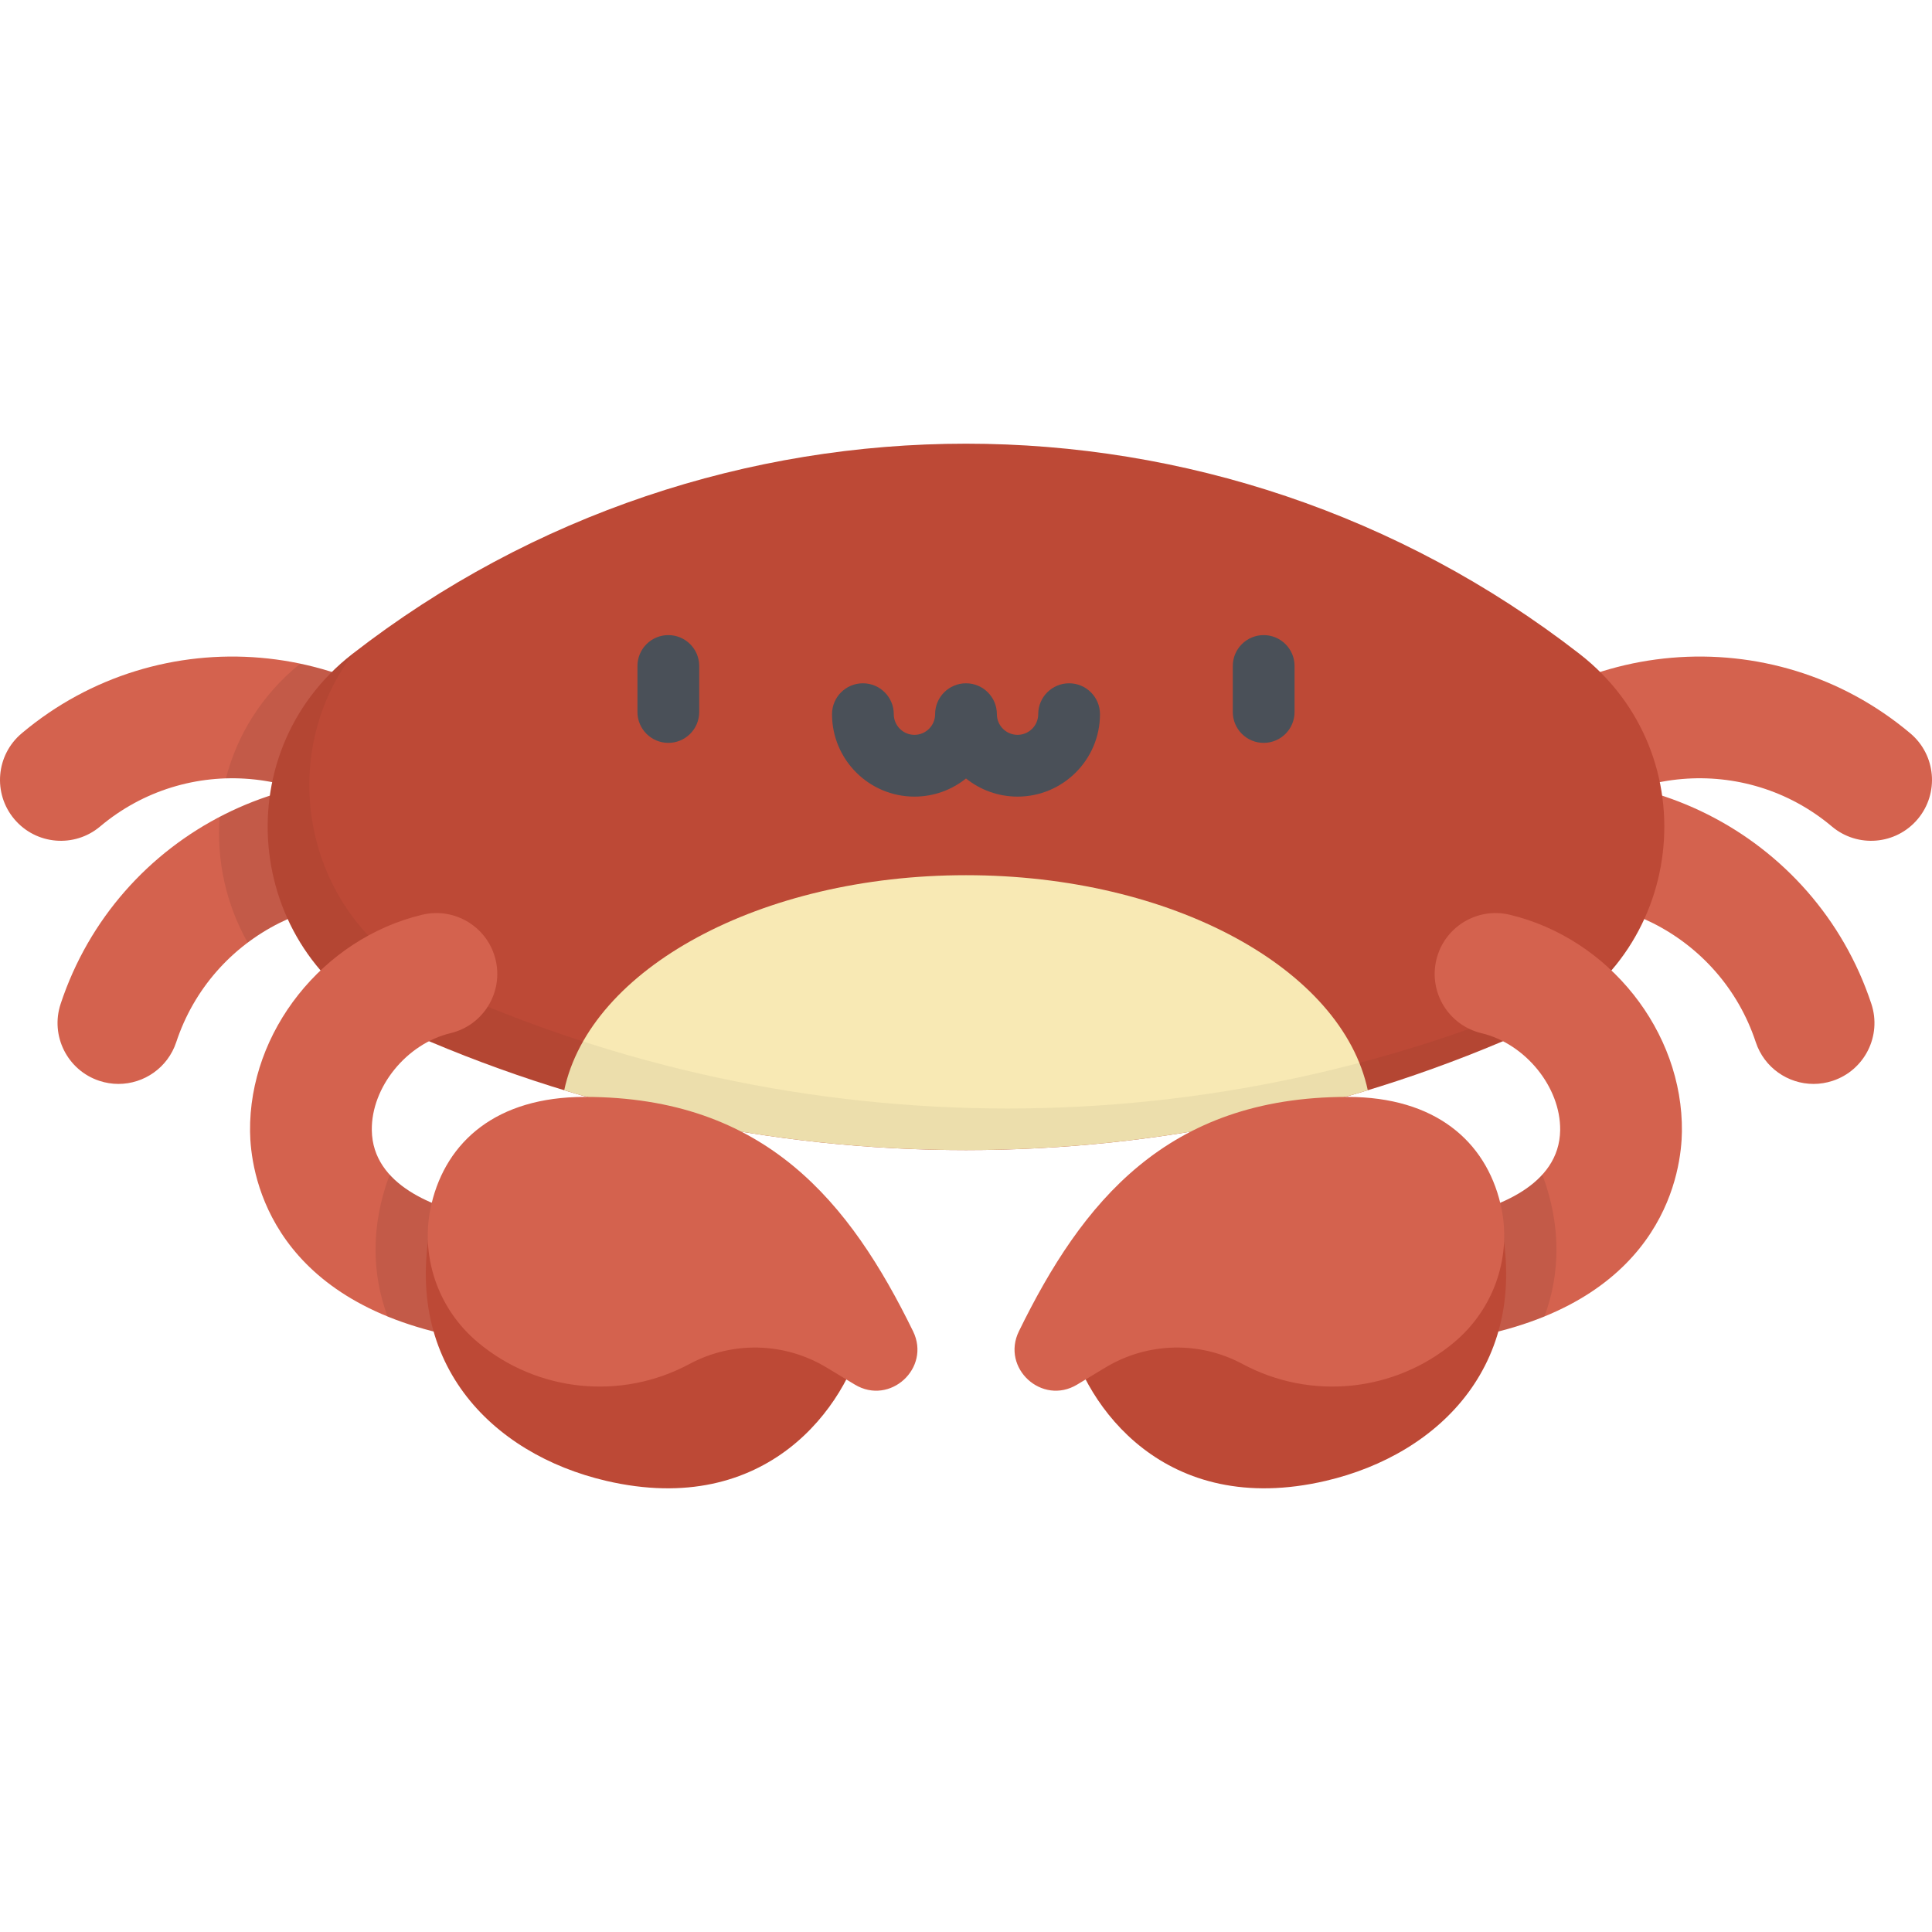 <?xml version="1.0" encoding="iso-8859-1"?>
<!-- Generator: Adobe Illustrator 19.0.0, SVG Export Plug-In . SVG Version: 6.00 Build 0)  -->
<svg version="1.1" id="Layer_1" xmlns="http://www.w3.org/2000/svg" xmlns:xlink="http://www.w3.org/1999/xlink" x="0px" y="0px"
	 viewBox="0 0 511.998 511.998" style="enable-background:new 0 0 511.998 511.998;" xml:space="preserve">
<g>
	<path style="fill:#D4624E;" d="M31.39,287.249c-1.68,0-3.386-0.264-5.068-0.821c-8.461-2.797-13.051-11.924-10.254-20.384
		c15.012-45.401,64.16-70.124,109.567-55.116c8.46,2.797,13.051,11.925,10.254,20.385c-2.797,8.459-11.924,13.05-20.384,10.254
		c-28.511-9.43-59.372,6.099-68.799,34.608C44.465,282.954,38.16,287.249,31.39,287.249z"/>
	<path style="fill:#D4624E;" d="M115.608,231.343c-4.596,0.001-9.158-1.951-12.349-5.741c-19.342-22.968-53.763-25.918-76.731-6.575
		c-6.816,5.74-16.994,4.868-22.734-1.948c-5.74-6.816-4.867-16.995,1.948-22.734c36.576-30.806,91.395-26.105,122.2,10.472
		c5.739,6.816,4.867,16.994-1.948,22.734C122.967,230.098,119.276,231.343,115.608,231.343z"/>
</g>
<path style="opacity:0.08;enable-background:new    ;" d="M127.941,204.815c-12.942-15.367-30.127-25.084-48.413-28.928
	c-10.225,8.291-16.725,18.998-19.661,30.402c16.086-0.497,32.243,6.076,43.391,19.313c3.192,3.79,7.755,5.742,12.349,5.741
	c3.669,0,7.359-1.245,10.385-3.793C132.809,221.809,133.681,211.632,127.941,204.815z"/>
<path style="opacity:0.08;enable-background:new    ;" d="M125.635,210.929c-23.186-7.664-47.338-4.949-67.432,5.571
	c-0.854,11.511,1.7,23.169,7.442,33.311c13.793-10.369,32.271-14.06,49.86-8.244c8.461,2.796,17.588-1.795,20.384-10.254
	C138.686,222.854,134.095,213.726,125.635,210.929z"/>
<g>
	<path style="fill:#D4624E;" d="M480.609,287.249c1.68,0,3.386-0.264,5.068-0.821c8.461-2.797,13.051-11.924,10.254-20.384
		c-15.013-45.401-64.16-70.124-109.567-55.116c-8.46,2.797-13.051,11.925-10.254,20.385c2.797,8.459,11.924,13.05,20.384,10.254
		c28.511-9.43,59.372,6.099,68.798,34.608C467.535,282.954,473.839,287.249,480.609,287.249z"/>
	<path style="fill:#D4624E;" d="M396.39,231.343c4.596,0.001,9.158-1.951,12.349-5.741c19.342-22.968,53.763-25.918,76.731-6.575
		c6.816,5.74,16.994,4.868,22.734-1.948c5.74-6.816,4.867-16.995-1.948-22.734c-36.576-30.806-91.395-26.105-122.2,10.472
		c-5.739,6.816-4.867,16.994,1.948,22.734C389.031,230.098,392.722,231.343,396.39,231.343z"/>
</g>
<path style="fill:#BD4936;" d="M93.437,173.262L93.437,173.262c-34.571,26.831-28.229,80.793,11.619,98.879l0,0
	c95.92,43.535,205.966,43.535,301.884,0l0,0c39.848-18.085,46.189-72.048,11.619-98.879l0,0
	C322.902,99.019,189.096,99.019,93.437,173.262z"/>
<g>
	<path style="fill:#4A5058;" d="M177.114,196.868c-4.52,0-8.185-3.664-8.185-8.185v-12.189c0-4.521,3.665-8.185,8.185-8.185
		c4.52,0,8.185,3.664,8.185,8.185v12.189C185.298,193.204,181.634,196.868,177.114,196.868z"/>
	<path style="fill:#4A5058;" d="M334.886,196.868c-4.52,0-8.185-3.664-8.185-8.185v-12.189c0-4.521,3.665-8.185,8.185-8.185
		s8.185,3.664,8.185,8.185v12.189C343.071,193.204,339.406,196.868,334.886,196.868z"/>
	<path style="fill:#4A5058;" d="M269.66,211.11c-5.165,0-9.917-1.802-13.661-4.809c-3.744,3.008-8.496,4.809-13.661,4.809
		c-12.046,0-21.846-9.8-21.846-21.847c0-4.521,3.665-8.185,8.185-8.185c4.52,0,8.185,3.664,8.185,8.185
		c0,3.021,2.457,5.477,5.476,5.477c3.02,0,5.476-2.457,5.476-5.477c0-4.521,3.665-8.185,8.185-8.185s8.185,3.664,8.185,8.185
		c0,3.021,2.457,5.477,5.476,5.477s5.477-2.457,5.477-5.477c0-4.521,3.665-8.185,8.185-8.185c4.52,0,8.185,3.664,8.185,8.185
		C291.507,201.31,281.706,211.11,269.66,211.11z"/>
</g>
<path style="fill:#F8E9B4;" d="M255.999,231.934c-54.577,0-99.64,24.836-106.476,56.988c69.391,21.152,143.562,21.152,212.953,0
	C355.639,256.769,310.576,231.934,255.999,231.934z"/>
<path style="opacity:0.05;enable-background:new    ;" d="M417.973,261.111L417.973,261.111c-95.92,43.535-205.966,43.535-301.884,0
	l0,0c-35.033-15.9-44.154-59.527-22.357-88.071c-0.097,0.075-0.196,0.147-0.294,0.223l0,0
	c-34.569,26.831-28.229,80.793,11.619,98.879l0,0c95.92,43.535,205.964,43.535,301.884,0l0,0
	c9.314-4.228,16.772-10.431,22.33-17.774C425.865,256.948,422.111,259.233,417.973,261.111z"/>
<path style="fill:#D4624E;" d="M122.576,354.221c-1.113,0-2.243-0.116-3.375-0.356c-48.632-10.35-52.812-43.933-52.935-53.978
	c-0.323-26.483,19.298-51.191,45.641-57.475c8.662-2.07,17.369,3.284,19.437,11.952c2.067,8.667-3.284,17.369-11.951,19.437
	c-11.642,2.776-21,14.303-20.86,25.692c0.181,14.815,17.235,20.65,27.385,22.81c8.715,1.855,14.278,10.424,12.422,19.139
	C136.726,349.026,130.029,354.221,122.576,354.221z"/>
<path style="opacity:0.08;enable-background:new    ;" d="M125.919,322.303c-6.845-1.457-16.824-4.59-22.656-11.017
	c-5.124,13.687-4.672,26.525-0.558,37.59c4.835,1.975,10.303,3.671,16.496,4.989c1.133,0.24,2.261,0.356,3.375,0.356
	c7.454,0,14.151-5.197,15.765-12.779C140.196,332.727,134.634,324.158,125.919,322.303z"/>
<path style="fill:#BD4936;" d="M228.953,353.256c-4.516,19.374-25.668,49.121-68.299,39.185
	c-30.396-7.085-55.003-31.648-45.886-70.765C119.821,299.999,202.343,307.258,228.953,353.256z"/>
<g>
	<path style="fill:#D4624E;" d="M226.535,366.926l-7.522-4.539c-11.093-6.693-24.894-7.04-36.309-0.912l0,0
		c-18.093,9.713-40.274,7.451-56.035-5.713l0,0c-10.716-8.951-15.565-23.164-12.307-36.771c3.957-16.519,17.236-28.299,40.571-28.3
		c47.941-0.002,70.371,28.034,87.037,62.101l0,0C246.749,362.565,235.849,372.547,226.535,366.926z"/>
	<path style="fill:#D4624E;" d="M389.415,354.221c-7.454,0-14.151-5.196-15.765-12.779c-1.855-8.715,3.707-17.284,12.422-19.139
		c10.15-2.16,27.204-7.996,27.385-22.81c0.14-11.39-9.219-22.916-20.862-25.692c-8.667-2.067-14.018-10.77-11.951-19.437
		c2.068-8.669,10.775-14.021,19.437-11.952c26.343,6.284,45.965,30.991,45.641,57.476c-0.123,10.046-4.303,43.628-52.934,53.977
		C391.658,354.107,390.528,354.221,389.415,354.221z"/>
</g>
<path style="opacity:0.08;enable-background:new    ;" d="M386.08,322.303c6.845-1.457,16.824-4.59,22.656-11.017
	c5.124,13.687,4.671,26.525,0.558,37.59c-4.835,1.975-10.303,3.671-16.496,4.989c-1.133,0.24-2.261,0.356-3.375,0.356
	c-7.454,0-14.151-5.197-15.765-12.779C371.803,332.727,377.365,324.158,386.08,322.303z"/>
<path style="fill:#BD4936;" d="M283.039,353.256c4.516,19.374,25.668,49.121,68.299,39.185
	c30.396-7.085,55.003-31.648,45.886-70.765C392.17,299.999,309.648,307.258,283.039,353.256z"/>
<path style="fill:#D4624E;" d="M285.457,366.926l7.522-4.539c11.093-6.693,24.894-7.04,36.309-0.912l0,0
	c18.093,9.713,40.274,7.451,56.035-5.713l0,0c10.716-8.951,15.565-23.164,12.307-36.771c-3.957-16.519-17.236-28.299-40.571-28.3
	c-47.941-0.002-70.371,28.034-87.036,62.101l0,0C265.241,362.565,276.143,372.547,285.457,366.926z"/>
<g>
</g>
<g>
</g>
<g>
</g>
<g>
</g>
<g>
</g>
<g>
</g>
<g>
</g>
<g>
</g>
<g>
</g>
<g>
</g>
<g>
</g>
<g>
</g>
<g>
</g>
<g>
</g>
<g>
</g>
</svg>
